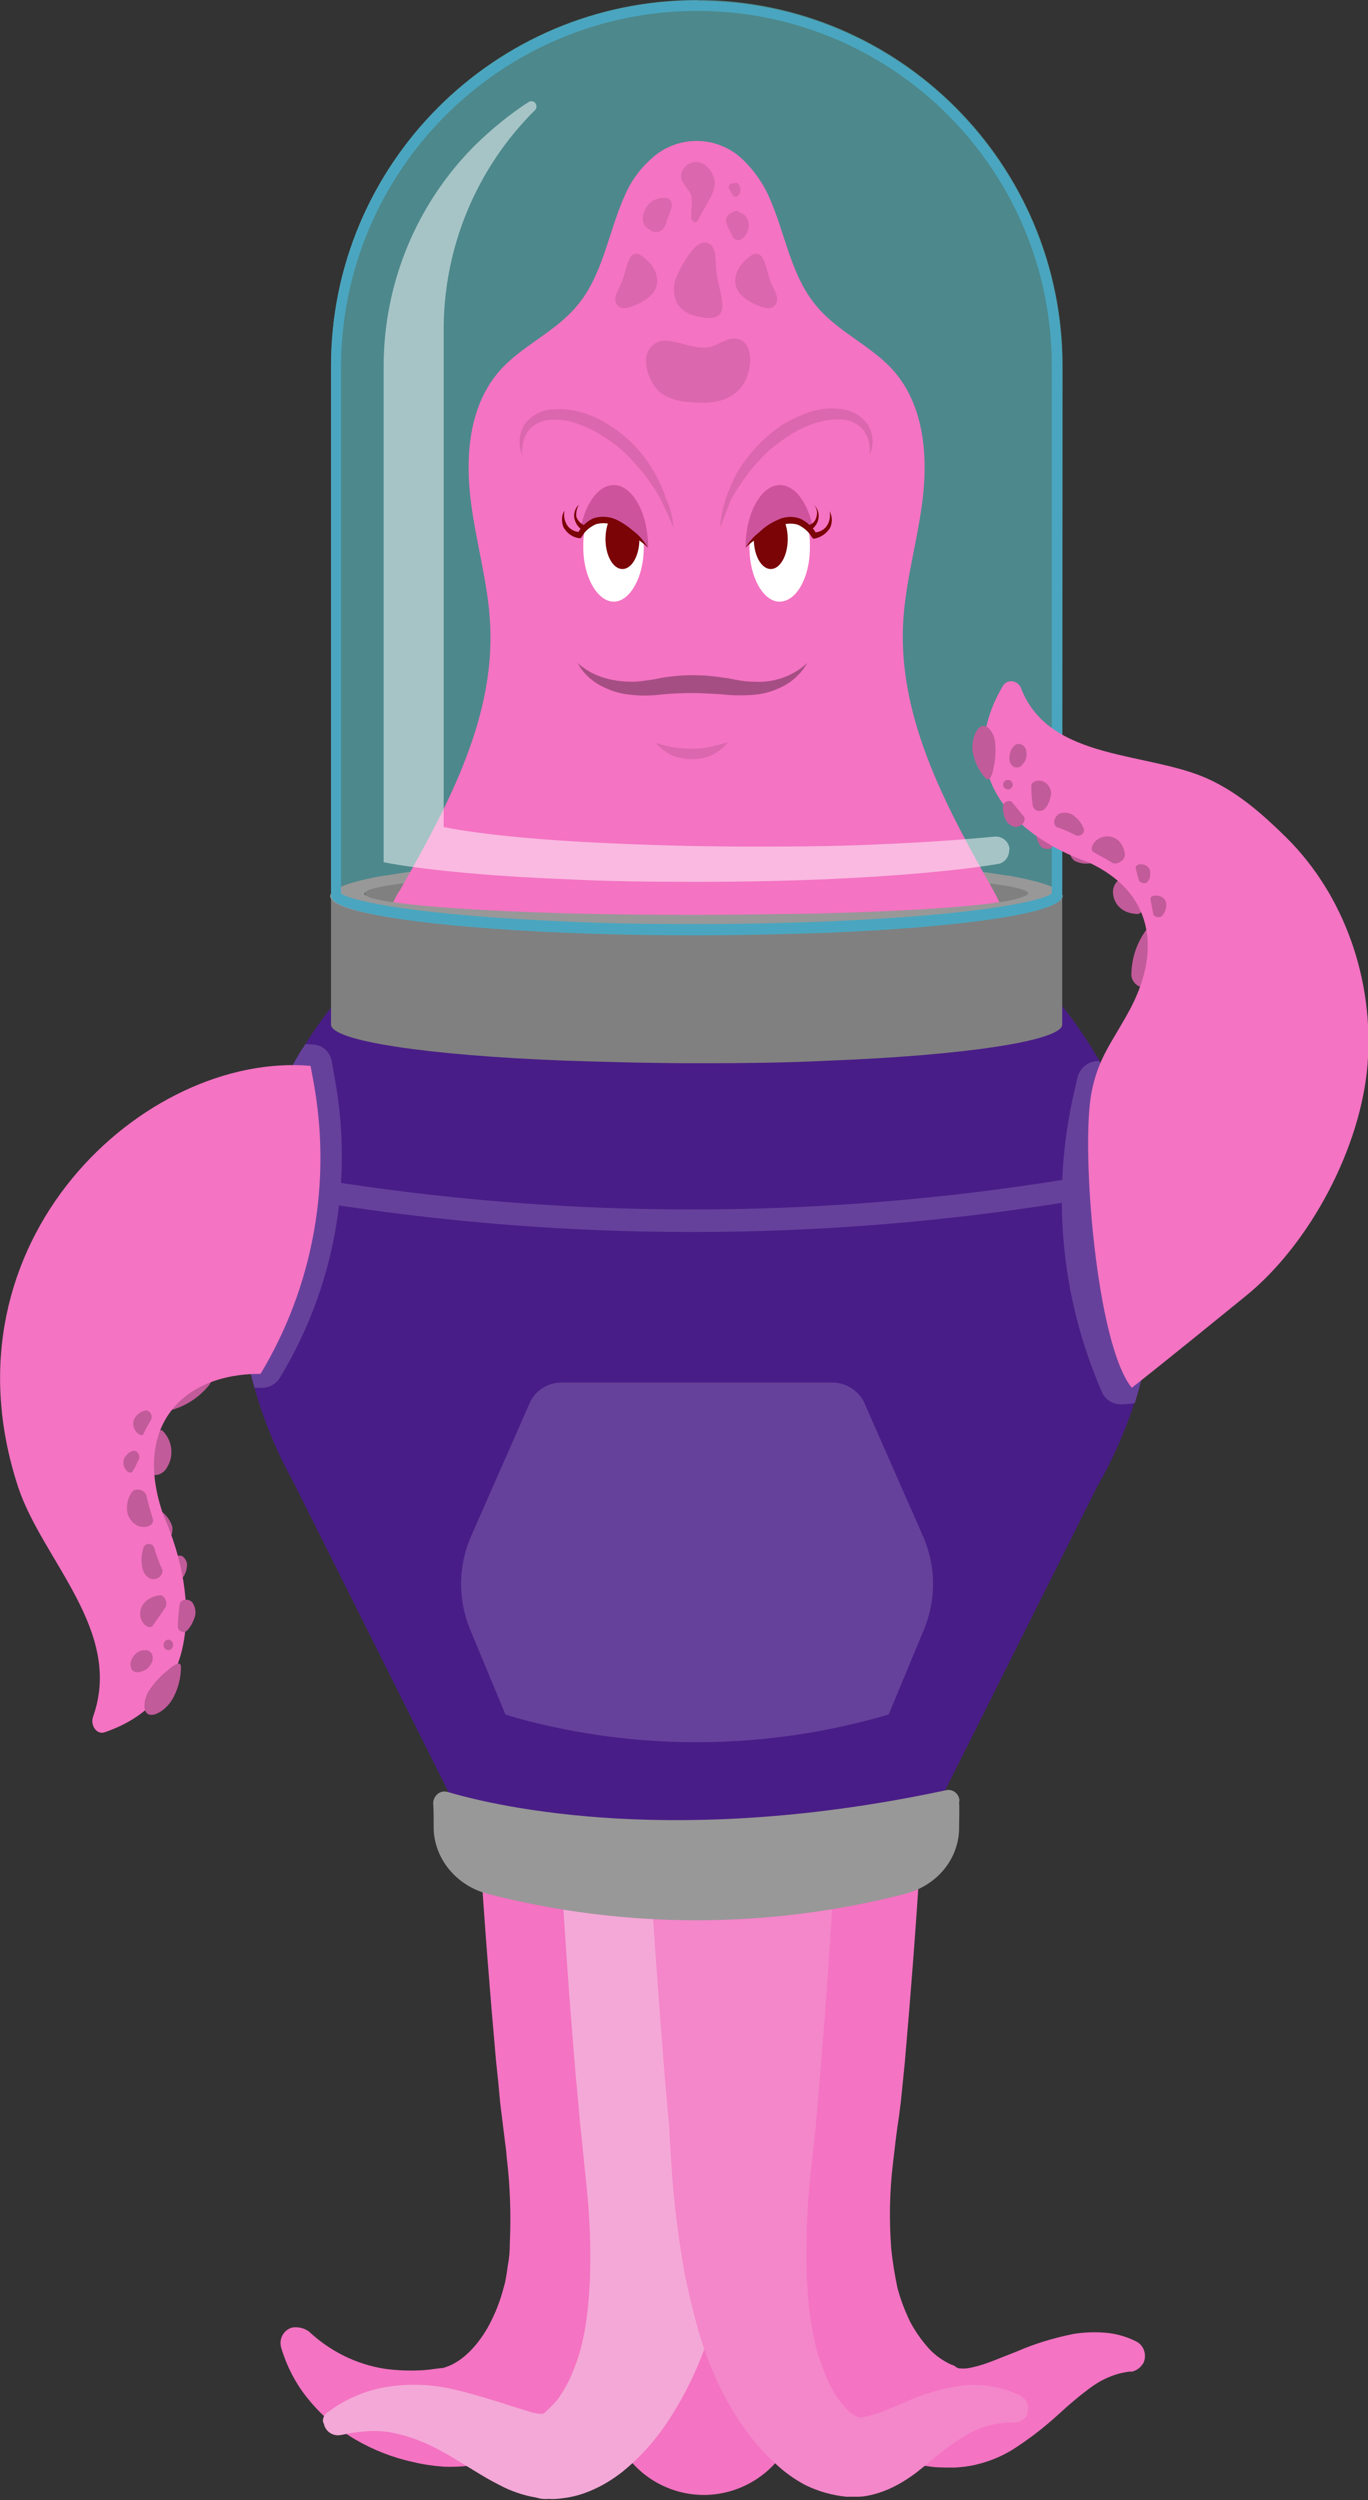 <?xml version="1.0" encoding="utf-8"?>
<!-- Generator: Adobe Illustrator 25.2.0, SVG Export Plug-In . SVG Version: 6.00 Build 0)  -->
<svg version="1.1" id="Layer_1" xmlns="http://www.w3.org/2000/svg" xmlns:xlink="http://www.w3.org/1999/xlink" x="0px" y="0px"
	 viewBox="0 0 314.5 574.7" style="enable-background:new 0 0 314.5 574.7;" xml:space="preserve">
<rect x="0" y="0" width="314.5" height="574.7" fill="#333333" stroke="none"/>
<style type="text/css">
	.st0{fill:#F473C2;}
	.st1{fill:#F4A8D7;}
	.st2{fill:#F486CA;}
	.st3{fill:#491D87;}
	.st4{fill:none;stroke:#66419B;stroke-width:5.18;stroke-linecap:round;stroke-linejoin:round;}
	.st5{fill:#989898;}
	.st6{fill:#66419B;}
	.st7{fill:#C15B9A;}
	.st8{opacity:0.5;fill:#68DFE7;enable-background:new    ;}
	.st9{fill:#808080;}
	.st10{fill:#FFFFFF;}
	.st11{fill:#7A0406;}
	.st12{fill:#CD539D;}
	.st13{fill:#DB67AE;}
	.st14{fill:#A54E83;}
	.st15{opacity:0.5;fill:#FFFFFF;enable-background:new    ;}
	.st16{fill:#4AA6C0;}
</style>
<g id="leags">
	<path class="st0" d="M161.9,573.5L161.9,573.5c-12.3,0-22.2-9.9-22.2-22.2c0,0,0,0,0-0.1V431.6H184v119.6
		C184,563.5,174.1,573.4,161.9,573.5z"/>
	<path class="st0" d="M71,535.9c4.9,4.6,11,7.6,17.5,8.6c3,0.4,6,0.5,9,0.3c1.5-0.1,2.9-0.4,4.4-0.5c0.9-0.3,1.8-0.6,2.6-1.1
		c3.3-1.8,6.7-5.8,8.9-10.7c1.2-2.5,2-5.1,2.7-7.8c0.3-1.4,0.5-2.9,0.7-4.3c0.3-1.5,0.4-3.1,0.4-4.6c0.3-6.6,0.1-13.2-0.7-19.8
		c-0.1-1.7-0.4-3.5-0.6-5.3l-0.7-5.6c-0.3-2.2-0.4-4-0.6-6l-0.6-5.8c-1.4-15.6-2.6-31.1-3.6-46.7l0,0c-0.8-13.8,9.7-25.7,23.5-26.6
		s25.7,9.7,26.6,23.5l0,0v3.1c-1,15.3-2.2,30.6-3.6,46l-0.6,5.7c-0.1,1.8-0.4,3.9-0.4,5.6l-0.4,6l-0.4,6.3
		c-0.6,8.9-2.2,17.8-4.6,26.4c-0.7,2.2-1.4,4.5-2.2,6.7s-1.8,4.5-2.8,6.7c-2.2,4.6-4.9,8.8-8.1,12.8c-3.2,4.1-7,7.7-11.3,10.7
		c-4.6,3.3-9.8,5.7-15.3,6.8c-2.9,0.6-5.8,0.8-8.8,0.7c-2.4-0.2-4.8-0.5-7.1-1.1c-4.7-1-9.2-2.8-13.3-5.2c-4.1-2.4-7.7-5.5-10.7-9.2
		c-2.9-3.5-5-7.6-6.3-12c-0.5-2,0.7-4,2.6-4.5C68.7,534.8,70,535.2,71,535.9L71,535.9z"/>
	<path class="st0" d="M260.1,545.1c-3.2,0.3-6.2,1.5-8.8,3.3c-2.8,2-5.5,4.3-8.1,6.7c-3.3,3-6.8,5.7-10.6,8.1
		c-2.5,1.5-5.2,2.6-8.1,3.3c-1.6,0.4-3.3,0.6-5,0.7c-1.5,0-3.1,0-4.6-0.1c-5.8-0.6-11.5-2.6-16.4-5.7c-4.6-2.9-8.7-6.3-12.2-10.4
		c-3.5-3.8-6.4-8.1-8.8-12.7c-2.3-4.4-4.1-9-5.6-13.8c-2.7-8.8-4.4-17.8-5-27c-0.4-4.3-0.7-8.6-0.8-12.7l-0.1-2.6l-0.3-2.9l-0.6-5.8
		c-1.4-15.6-2.6-31.3-3.6-46.9c-0.8-13.8,9.7-25.7,23.5-26.6s25.7,9.7,26.6,23.5v3.1c-1,15.9-2.2,31.7-3.6,47.6l-0.6,6l-0.3,2.9
		l-0.4,3.2c-0.6,3.8-1,7.4-1.4,10.9c-0.8,6.6-0.9,13.2-0.4,19.8c0.3,2.9,0.8,5.9,1.4,8.8c0.7,2.7,1.7,5.3,2.9,7.8
		c1.2,2.3,2.7,4.4,4.4,6.3c1.4,1.5,3.1,2.7,5,3.6c0.4,0.1,0.9,0.3,1.2,0.6c0.3,0.2,0.5,0.3,0.8,0.3c1.1,0.1,2.1,0,3.2-0.3
		c2.8-0.6,6.1-2.1,10-3.6c4.1-1.8,8.5-3.1,12.9-4c2.4-0.4,4.9-0.5,7.4-0.3c2.5,0.2,4.9,0.9,7.1,2c1.8,0.9,2.5,3.1,1.7,4.9
		c-0.6,1.1-1.7,1.9-2.9,2.1L260.1,545.1z"/>
	<path class="st1" d="M75.6,554.3c1.9-1.4,3.9-2.6,6.1-3.5c2.2-1,4.6-1.7,7-2.1c4.8-0.8,9.8-0.7,14.6,0.3c4.6,1,9,2.4,12.9,3.6
		c1.9,0.7,3.9,1.2,5.4,1.7s3.1,0.7,3.5,0.4c1-0.9,2-1.9,2.9-2.9c1.7-2.3,3-4.7,4-7.4c2.4-6,3.2-12.5,3.6-19.9c0.3-7.5,0-15-0.8-22.4
		c-0.4-3.9-0.8-7.8-1.2-11.8c-0.3-2.2-0.4-4.3-0.6-6.4l-0.6-6.3c-1.4-16.5-2.6-33.1-3.5-49.8l0,0c-0.7-12.6,9-23.4,21.6-24.1
		s23.4,9,24.1,21.6l0,0v2.6c-1,16.4-2.2,32.8-3.5,49.2l-0.6,6.1c-0.1,2.1-0.4,4.2-0.4,6c-0.3,4.2-0.6,8.5-0.8,12.9
		c-0.7,9.1-2.1,18.1-4.2,27c-2.1,9.6-5.9,18.8-11.3,27.1c-3,4.6-6.7,8.8-11,12.2c-2.6,2-5.4,3.6-8.5,4.7c-1.7,0.6-3.5,1-5.3,1.2
		c-0.9,0.1-1.9,0.2-2.8,0.1c-1,0.1-2,0-2.9-0.3c-3-0.5-5.9-1.5-8.5-2.9c-2.2-1.1-4-2.2-5.8-3.3c-3.5-2.1-6.7-4.2-9.9-5.7
		c-3.1-1.5-6.4-2.6-9.9-3.2c-1.8-0.2-3.5-0.3-5.3-0.1c-1.8,0.1-3.6,0.4-5.4,0.8h-0.1c-1.7,0.4-3.5-0.7-3.9-2.4c0,0,0-0.1,0-0.1
		C73.9,556.4,74.4,554.9,75.6,554.3C75.5,554.3,75.5,554.3,75.6,554.3z"/>
	<path class="st2" d="M233.1,556.8c-3.3,0-6.5,0.7-9.4,2.1c-3,1.6-5.8,3.5-8.4,5.7c-1.4,1.1-2.9,2.4-4.7,3.8c-2,1.5-4.1,2.8-6.4,3.8
		c-1.4,0.6-2.9,1.1-4.4,1.4c-0.9,0.2-1.8,0.3-2.6,0.3h-2.6c-3.2-0.3-6.4-1.2-9.3-2.6c-2.5-1.3-4.9-3-6.9-4.9
		c-1.9-1.7-3.7-3.6-5.3-5.6c-3-3.8-5.5-7.8-7.6-12.1c-1-2.1-1.9-4.2-2.8-6.4c-0.4-1.1-0.8-2.2-1.1-3.2l-1-3.2
		c-1.2-4.3-2.2-8.5-3.1-12.8c-1.5-8.3-2.6-16.6-3.1-25l-0.4-6.1c-0.1-2.1-0.1-3.6-0.4-5.7l-1-11.7c-1.2-15.6-2.4-31-3.2-46.5
		c-0.5-11.8,8.7-21.7,20.4-22.2c11.5-0.5,21.3,8.2,22.1,19.7v2.5l0,0c-0.8,15.7-1.9,31.3-3.2,47l-1,11.7c-0.1,2-0.4,4.2-0.6,6
		l-0.6,5.6c-0.8,7.2-1.2,14.4-1.1,21.6c0,3.5,0.3,7,0.6,10.3l0.3,2.5c0.1,0.8,0.3,1.5,0.4,2.4c0.3,1.5,0.6,3.2,1,4.7
		c0.8,2.9,1.9,5.8,3.2,8.5c1.1,2.2,2.5,4.1,4.2,5.8c0.5,0.5,1.1,0.9,1.7,1.2l0.3,0.1c0.1,0.1,0.2,0.1,0.3,0.1c0.4,0.1,0.7,0.1,1.1,0
		c1.4-0.3,2.8-0.7,4.2-1.2l5.3-2.2c4.1-1.9,8.5-3.2,12.9-3.8c4.7-0.6,9.4,0.2,13.6,2.2c1.6,0.8,2.3,2.7,1.6,4.4c0,0,0,0,0,0.1
		c-0.6,1.1-1.7,1.8-3,1.8L233.1,556.8z"/>
</g>
<g id="body">
	<path class="st3" d="M265.5,292.6c0-17-4.4-33.8-12.7-48.7c-0.3-0.6-0.7-1.1-1-1.7c-5.2-8.6-11.6-16.5-19-23.2
		c-41.2-37.1-103.7-37.1-144.9,0c-6.8,6.1-12.8,13.2-17.7,21c-0.4,0.7-1,1.5-1.4,2.2c-13.8,23.1-17.5,50.9-10.3,76.8
		c2.1,7.5,5.1,14.7,8.8,21.4l37.3,74.5c36,12,75,12,111,0l36.6-73.1c3.5-6.1,6.4-12.6,8.6-19.3C264,312.8,265.5,302.7,265.5,292.6z"
		/>
	<path class="st4" d="M57.8,271L57.8,271c66.9,12.8,135.7,12.8,202.6,0l0,0"/>
	<path class="st5" d="M220.5,419.7v0.4c0,7.1-5,13.4-12.7,15.3c-31.3,8-64.1,8-95.4,0c-7.7-1.9-12.8-8.5-12.7-15.6
		c0-1.8,0-3.5-0.1-5.1c-0.1-1.4,0.9-2.7,2.3-2.9c0.3,0,0.7,0,1,0.1c12.2,3.6,53.1,12.8,114.6-0.4c1.4-0.3,2.7,0.6,3,1.9
		c0.1,0.3,0.1,0.6,0,0.8C220.6,415.9,220.5,417.9,220.5,419.7z"/>
	<path class="st6" d="M64.4,316.6L64.4,316.6c-0.9,1.5-2.4,2.4-4.2,2.4h-1.7c-7.2-25.9-3.5-53.7,10.3-76.8c0.4-0.7,1-1.5,1.4-2.2
		c0.6,0,1.2,0.1,1.8,0.1l0,0c2.2,0.1,4,1.8,4.3,4l0.7,4C81.3,271.8,76.8,296.1,64.4,316.6z"/>
	<path class="st6" d="M265.5,292.6c0,10.1-1.6,20.2-4.6,29.9c-0.9,0.2-1.8,0.2-2.6,0.3h-0.6c-1.9,0-3.7-1.1-4.4-2.9
		c-9.5-21.8-11.7-46-6.3-69.1l0.7-3.1c0.6-2.3,2.6-3.9,5-3.8C261.1,258.7,265.5,275.5,265.5,292.6z"/>
	<path class="st6" d="M116.2,394.1l-8.1-19.5c-2.9-7-2.8-14.8,0.3-21.7L122,322c1.4-2.6,4.1-4.2,7.1-4.2h62.3c2.9,0,5.6,1.6,7.1,4.2
		l13.6,30.9c3.1,6.9,3.2,14.7,0.3,21.7l-8.1,19.5l0,0c-27.9,8.2-57.5,8.5-85.5,0.8L116.2,394.1z"/>
</g>
<g id="l-arm">
	<path class="st7" d="M35.9,324.7c4.7-0.3,9-2.5,12-6.1c1-1.2,1.2-2.8,0.6-4.2c-1-1.9-3.2-1.7-5-1.1c-4.5,1.7-7.9,5.6-8.9,10.3l0,0
		C34.7,324.2,35.3,324.6,35.9,324.7z"/>
	<path class="st7" d="M35.9,329c-2.3,1.9-3.5,4.9-3.2,7.9c0.2,1.1,1.1,1.9,2.2,2.1c1.4,0.3,2.8-0.4,3.5-1.7c1.7-2.7,1.2-6.3-1.1-8.5
		l0,0C36.8,328.7,36.3,328.7,35.9,329z"/>
	<path class="st7" d="M40.1,358.2c-1,0.8-1.5,2.1-1.4,3.3c0.1,0.8,0.6,1.8,1.4,1.9c1.1,0.3,2.1-0.7,2.5-1.8c0.3-0.7,0.4-1.4,0.4-2.1
		c-0.1-0.7-0.5-1.4-1.1-1.8c-0.7-0.3-1.5-0.1-1.9,0.6"/>
	<path class="st7" d="M34.9,348.9c-0.5,1.4-0.6,2.9-0.3,4.3c0.2,0.6,0.7,1.2,1.2,1.5c2.2,1.3,4.2-1.5,3.8-3.8
		c-0.5-1.6-1.6-3-3.1-3.9c-0.3-0.2-0.8-0.2-1.1,0.2c0,0,0,0.1-0.1,0.1l0,0C35.4,347.9,35.2,348.4,34.9,348.9z"/>
	<path class="st0" d="M71.4,245c-38-3.3-85.9,40.2-67.2,96.9c5.6,16.8,24.2,33,17.2,52.7c-0.7,1.9,0.8,4.2,2.6,3.6
		c21.4-7.2,22.4-29.9,13.5-50.1c-7.1-20.5,4.7-32.4,22.4-32.3l0,0c12.1-20.1,16.4-43.9,12.2-67L71.4,245z"/>
	<path class="st7" d="M35.5,356c-0.1-0.7-0.7-1.2-1.5-1.1c-0.5,0.1-0.9,0.4-1,0.8c-0.4,1.3-0.6,2.6-0.4,3.9c0.1,1.4,0.8,2.9,2.1,3.3
		s2.9-0.7,2.6-2.1C36.6,359.3,36,357.6,35.5,356z"/>
	<path class="st7" d="M33.7,344c-0.1-1.4-2.4-2.2-3.3-1.1c-0.8,1-1.2,2.3-1.2,3.6c-0.1,1.6,0.7,3.2,2.1,4c1.5,1,4,0.4,3.9-1.1
		C34.7,347.6,34.1,345.8,33.7,344L33.7,344z"/>
	<path class="st7" d="M31.9,335.5c0.4-0.5-0.1-2-1-2c-0.7,0-1.4,0.4-1.8,1c-0.7,0.6-0.9,1.6-0.6,2.5c0.3,1.1,1.5,2,2,1.2
		C31,337.4,31.4,336.5,31.9,335.5L31.9,335.5z"/>
	<path class="st7" d="M34.7,326.4c0.4-0.8,0.1-1.7-0.7-2.1c-0.1-0.1-0.3-0.1-0.4-0.1c-0.8,0.1-1.5,0.5-2.1,1.1
		c-0.8,0.7-1.1,1.9-0.7,2.9c0.4,1.2,1.8,2.2,2.2,1.4C33.5,328.4,34.1,327.5,34.7,326.4z"/>
	<path class="st7" d="M37.9,369.6c0.8-0.8,0.1-2.9-1.1-2.9c-1.1,0.1-2.2,0.5-3.1,1.2c-1.1,0.9-1.7,2.3-1.4,3.8
		c0.3,1.7,2.1,2.9,2.8,2C36.1,372.2,37.1,371,37.9,369.6L37.9,369.6z"/>
	<path class="st7" d="M38.6,383.9c-1.8,1.4-3.4,3.2-4.6,5.1c-0.5,1-0.8,2.1-0.8,3.2c0.1,3.6,4.3,1.8,6.3-1.4c1.4-2.3,2.1-5,2.1-7.6
		c0-0.7-0.4-1-1-0.7l0,0C39.8,382.9,39.1,383.4,38.6,383.9z"/>
	<path class="st7" d="M33.1,379.3c-1.2,0.1-2.3,0.9-2.8,2.1c-0.4,0.8-0.4,1.8,0.1,2.5c0.7,0.8,2.1,0.5,3.1-0.1
		c0.6-0.4,1.1-1,1.4-1.7c0.3-0.7,0.3-1.5-0.1-2.1c-0.4-0.5-1.2-1-1.8-0.5"/>
	<ellipse class="st7" cx="38.7" cy="378.1" rx="1.1" ry="1.2"/>
	<path class="st7" d="M40.9,373.6c-0.1,0.7,0.3,1.4,1.1,1.5c0.4,0.1,0.7,0,1-0.3c0.8-0.8,1.3-1.8,1.7-2.9c0.5-1.2,0.2-2.6-0.5-3.6
		c-1-1-2.8-0.7-2.9,0.6C41.1,370.5,40.9,372.1,40.9,373.6L40.9,373.6z"/>
</g>
<g id="head">
	<path class="st8" d="M244.2,205.3H76.1V84.1C76.1,37.7,113.8,0,160.2,0l0,0c46.5,0,84.1,37.7,84.1,84.1L244.2,205.3L244.2,205.3z"
		/>
	<path class="st5" d="M190.6,197.6c-9.5-0.4-19.6-0.6-30.3-0.6s-20.9,0.3-30.3,0.6c-31.4,1.2-53.8,4.6-53.8,8.4s22.3,7,53.8,8.4
		c9.5,0.4,19.6,0.6,30.3,0.6s20.9-0.3,30.3-0.6c31.4-1.2,53.7-4.6,53.7-8.4S222,199,190.6,197.6z M187.6,210.1
		c-8.5,0.1-17.8,0.3-27.5,0.3s-18.9-0.1-27.5-0.3c-25.9-0.7-44.9-2.2-48.3-4c-0.3-0.1-0.6-0.4-0.6-0.6c0-2.1,20.2-3.9,48.8-4.7
		c8.5-0.1,17.8-0.3,27.5-0.3s18.9,0.1,27.5,0.3c28.5,0.7,48.7,2.5,48.7,4.7c0,0.1-0.1,0.4-0.6,0.6
		C232.7,207.9,213.6,209.4,187.6,210.1L187.6,210.1z"/>
	<path class="st9" d="M236.4,205.4c0,2.1-20.2,3.9-48.7,4.7c-8.5,0.1-17.8,0.3-27.5,0.3s-18.9-0.1-27.5-0.3
		c-28.5-0.7-48.8-2.5-48.8-4.7s20.2-3.9,48.8-4.7c8.5-0.1,17.8-0.3,27.5-0.3s18.9,0.1,27.5,0.3C216.1,201.5,236.4,203.3,236.4,205.4
		z"/>
	<path class="st0" d="M228.5,204.9L228.5,204.9c-10.7-18.9-21.8-39.2-20.9-61c0.4-10.1,3.5-19.9,4.6-29.9s0-21-6.7-28.7
		c-5-5.7-12.5-8.8-17.5-14.6c-6.3-7.2-7.4-17.2-11.4-25.9c-1.4-3-3.3-5.6-5.6-7.9c-6-6-15.7-6-21.7,0c-2.4,2.2-4.3,4.9-5.6,7.9
		c-3.9,8.6-5.1,18.8-11.4,25.9c-5,5.8-12.5,8.9-17.5,14.6c-6.7,7.7-7.8,18.6-6.7,28.7s4.2,19.9,4.6,29.9c1,21.8-10.2,42.1-20.9,61
		h-0.1c-3.9,6.8-2.9,10.7-2.9,10.7h142.5C231.3,215.6,232.3,211.7,228.5,204.9z"/>
	<path class="st10" d="M148,125.9c0,6.8-3.2,12.4-6.9,12.4s-7-5.6-7-12.4c0-0.9,0-1.8,0.1-2.6c0.7-5.6,3.5-9.7,6.8-9.7
		C144.8,113.5,148,119,148,125.9z"/>
	<ellipse class="st11" cx="143.1" cy="123.9" rx="3.9" ry="6.9"/>
	<path class="st12" d="M149,125.9c0,0-10.3-12.9-15.7-3.1c0.8-6.4,4-11.3,7.8-11.3C145.4,111.5,149,117.9,149,125.9z"/>
	<path class="st11" d="M149,125.9c-1.2-1.1-2.4-2-3.8-2.9c-1.3-0.9-2.6-1.6-4-2.2c-1.3-0.6-2.8-0.7-4.2-0.3
		c-1.3,0.6-2.5,1.5-3.2,2.8l-0.3,0.4h-0.4c-1.5-0.2-2.7-1.1-3.5-2.4c-0.3-0.6-0.4-1.3-0.4-2c0-0.7,0.2-1.4,0.6-1.9
		c-0.3,1.2,0,2.5,0.7,3.5c0.7,0.9,1.8,1.4,2.9,1.4l-0.6,0.3c0.8-1.5,2.1-2.8,3.7-3.5c1.7-0.5,3.5-0.4,5.1,0.3
		c1.5,0.7,2.9,1.7,4.2,2.8C147.1,123.2,148.1,124.5,149,125.9z"/>
	<path class="st11" d="M133.8,121.8c-1-0.7-1.6-1.7-1.8-2.9c-0.1-1.1,0.3-2.2,1.1-2.9c-0.5,0.8-0.7,1.8-0.6,2.8
		c0.3,0.8,0.9,1.5,1.7,1.9c0.3,0.1,0.6,0.6,0.4,0.8S134.1,122.1,133.8,121.8C133.9,122,133.8,122,133.8,121.8L133.8,121.8z"/>
	<path class="st13" d="M154.8,121.3c-0.8-2.1-1.8-4.2-2.8-6.3c-1-2-2.3-3.8-3.6-5.6c-1.3-1.7-2.8-3.3-4.3-4.9
		c-1.6-1.5-3.3-2.9-5.1-4c-1.8-1.2-3.7-2.2-5.7-2.9c-1.9-0.8-4-1.2-6.1-1.1c-2-0.1-4,0.7-5.4,2.1c-1.4,1.7-2,3.9-1.7,6.1
		c-1-2.3-0.8-4.9,0.4-7c1.5-2.1,3.8-3.4,6.4-3.6c2.4-0.2,4.9,0.1,7.2,0.8c2.3,0.7,4.4,1.8,6.4,3.1c4,2.6,7.3,6.1,9.7,10.2
		c1.2,2,2.2,4.1,2.9,6.4C154.1,116.7,154.7,118.9,154.8,121.3z"/>
	<path class="st10" d="M172.3,125.9c0,6.8,3.2,12.4,6.9,12.4c3.9,0,7-5.6,7-12.4c0-0.9,0-1.8-0.1-2.6c-0.7-5.6-3.5-9.7-6.8-9.7
		C175.5,113.5,172.3,119,172.3,125.9z"/>
	<ellipse class="st11" cx="177.2" cy="123.9" rx="3.9" ry="6.9"/>
	<path class="st12" d="M171.4,125.9c0,0,10.3-12.9,15.7-3.1c-0.8-6.4-4-11.3-7.8-11.3C175,111.5,171.4,117.9,171.4,125.9z"/>
	<path class="st11" d="M171.4,125.9c0.8-1.4,1.9-2.6,3.2-3.6c1.2-1.2,2.6-2.1,4.2-2.8c1.6-0.8,3.5-0.9,5.1-0.3
		c1.6,0.7,2.9,1.9,3.8,3.5l-0.6-0.3c1.1,0,2.2-0.5,2.9-1.4c0.7-1,1-2.3,0.7-3.5c0.7,1.2,0.7,2.7,0.1,3.9c-0.8,1.2-2,2.1-3.5,2.4
		h-0.4l-0.3-0.4c-0.7-1.2-1.9-2.2-3.2-2.8c-1.4-0.4-2.9-0.3-4.2,0.3c-1.4,0.6-2.8,1.3-4,2.2C173.9,123.8,172.5,124.8,171.4,125.9z"
		/>
	<path class="st11" d="M186,120.7c0.9-0.3,1.5-1,1.7-1.9c0.3-1,0.1-2-0.6-2.8c0.8,0.8,1.2,1.8,1.1,2.9c-0.1,1.2-0.8,2.3-1.8,2.9l0,0
		c-0.3,0.1-0.7,0.1-0.8-0.1C185.4,121.3,185.6,120.9,186,120.7C185.8,120.8,185.8,120.7,186,120.7z"/>
	<path class="st13" d="M165.5,121.3c0.2-2.3,0.7-4.6,1.4-6.8c0.8-2.2,1.7-4.4,2.9-6.4c2.5-4,5.8-7.5,9.7-10.2c2-1.3,4.2-2.3,6.4-3.1
		c2.3-0.8,4.8-1.1,7.2-0.8c2.6,0.2,4.9,1.5,6.4,3.6c1.3,2.1,1.5,4.7,0.4,7c0.3-2.2-0.3-4.4-1.7-6.1c-1.4-1.4-3.4-2.2-5.4-2.1
		c-2.1,0-4.2,0.4-6.1,1.1c-2,0.7-3.9,1.7-5.7,2.9c-1.8,1.2-3.6,2.5-5.1,4c-1.5,1.5-3,3.2-4.3,4.9c-1.2,1.8-2.5,3.6-3.6,5.6
		C167.2,117.1,166.4,119.2,165.5,121.3z"/>
	<path class="st14" d="M185.6,152.4c-1.2,2.1-3,3.9-5.1,5.1c-2.2,1.2-4.6,2-7.1,2.2c-2.5,0.2-4.9,0.2-7.4-0.1
		c-2.2-0.1-4.6-0.3-6.8-0.3s-4.6,0.1-6.8,0.3c-2.4,0.3-4.9,0.4-7.4,0.1c-2.5-0.2-4.9-1-7.1-2.2c-2.2-1.2-4-3-5.1-5.1
		c3.5,3.2,8.1,4.3,12.5,4.3c1.1,0,2.2-0.1,3.3-0.3c1.1-0.1,2.2-0.3,3.5-0.6c2.4-0.4,4.8-0.6,7.2-0.6c2.4,0,4.8,0.2,7.2,0.6
		c1.2,0.1,2.2,0.4,3.5,0.6c1.1,0.2,2.2,0.3,3.3,0.3C177.8,157,182.2,155.5,185.6,152.4z"/>
	<path class="st13" d="M150.8,170.8c1.4,0.4,2.8,0.8,4.2,1c1.4,0.2,2.8,0.3,4.2,0.3c1.3,0,2.7-0.1,4-0.4c1.4-0.3,2.8-0.7,4.2-1.1
		c-1,1.2-2.2,2.2-3.6,2.9c-1.4,0.7-3,1-4.6,1c-1.6,0-3.1-0.3-4.6-0.8C153.1,172.9,151.8,172,150.8,170.8z"/>
	<path class="st13" d="M164.3,79.4c2.2-1,4.9-2.6,6.8-0.7c2.2,2.1,1.5,7.2-0.4,9.9c-3.1,4.2-8.1,4.2-12.4,3.8
		c-2.1-0.1-4.2-0.7-6-1.8c-3.3-2.2-5.8-9.6-1.4-11.8C154.3,76.9,160.1,81.4,164.3,79.4z"/>
	<path class="st13" d="M142.6,65.6c-0.7,1.4-1.7,3.1-0.8,4.4s2.5,0.8,3.9,0.3c1.3-0.5,2.5-1.2,3.6-2.1c1.1-0.9,1.8-2.3,1.8-3.8
		c-0.1-1.5-0.7-2.9-1.8-4C144.1,54.7,144.4,62.2,142.6,65.6z"/>
	<path class="st13" d="M177.5,65.6c0.7,1.4,1.7,3.1,0.8,4.4s-2.5,0.8-3.9,0.3c-1.3-0.5-2.5-1.2-3.6-2.1c-1.1-0.9-1.8-2.3-1.8-3.8
		c0.1-1.5,0.8-2.9,1.8-4C176,54.7,175.8,62.2,177.5,65.6z"/>
	<path class="st13" d="M164.6,61.5c-0.1-2.1,0-4.9-1.8-5.6c-1.7-0.7-3.5,1.2-4.6,2.9c-1.1,1.6-2.1,3.3-2.8,5.2
		c-0.7,1.9-0.6,4,0.3,5.8c1.1,1.6,2.7,2.6,4.6,2.9C169.7,75,164.8,66.9,164.6,61.5z"/>
	<path class="st13" d="M170,48.5c-0.7-0.1-1.4,0.1-2,0.5c-0.6,0.3-1.1,1-1.1,1.7c0.1,0.5,0.2,1,0.4,1.4l1.1,2.2
		c0.3,0.7,1.1,1.1,1.8,0.8c0.1-0.1,0.3-0.1,0.4-0.2c0.8-0.6,1.4-1.6,1.5-2.6c0.3-1.7-1-3.6-2.5-3.5"/>
	<path class="st13" d="M169.1,42.1c-0.3,0-0.7,0-1,0.1c-0.3,0.1-0.6,0.5-0.6,0.8c0,0.3,0.1,0.4,0.3,0.7l0.6,1.1
		c0.2,0.4,0.6,0.5,1,0.4c0,0,0.1,0,0.1-0.1c0.4-0.3,0.7-0.8,0.7-1.4c0.1-0.8-0.4-1.6-1.2-1.8"/>
	<path class="st13" d="M148.1,51.7c0.5,0.6,1.1,1.1,1.9,1.5c0.8,0.3,1.7,0.1,2.4-0.5c0.4-0.5,0.7-1.1,0.8-1.7l1.1-3
		c0.4-1.2-0.1-2.5-1.2-2.5c-1.2-0.1-2.5,0.2-3.5,1c-1.7,1.4-2.5,4.3-1.1,5.6"/>
	<path class="st13" d="M156.8,41.6c0.6,0.9,1.2,1.8,1.8,2.6c0.8,1.5,0.3,3.3,0.3,5.2c0,0.4,0,0.8,0.1,1.1c0.2,0.3,0.5,0.5,0.8,0.6
		c0.4,0,0.7-0.4,0.8-0.8c0.8-1.5,1.7-2.9,2.5-4.5c0.6-1,1-2.1,1.2-3.2c0.3-2-1.5-4.9-3.6-5.3C158.4,36.8,155.8,39.1,156.8,41.6z"/>
	<path class="st9" d="M226.6,210.4l-66.3,2l-71.8-2L76.1,206v29.5l0,0c0,3.8,22.4,7.1,53.8,8.3c9.5,0.3,19.6,0.6,30.3,0.6
		s20.9-0.1,30.3-0.6c31.4-1.2,53.7-4.6,53.7-8.3V206L226.6,210.4z"/>
	<path class="st5" d="M231.4,201.2c0.6,0.8,1,1.8,1.5,2.6c2.2,0.4,3.5,1,3.5,1.5c0,0.1-0.1,0.4-0.6,0.6c-0.5,0.2-1.1,0.4-1.7,0.6
		c-5.8,1.7-23.5,2.9-46.6,3.5c-8.5,0.1-17.8,0.3-27.5,0.3s-18.9-0.1-27.5-0.3c-23.2-0.6-41-1.9-46.7-3.5c-0.5-0.1-1-0.3-1.5-0.6
		c-0.3-0.1-0.6-0.4-0.6-0.6c0-0.6,1.2-1,3.5-1.5c0.6-0.8,1-1.8,1.5-2.6c-8.2,1.4-12.8,3.1-12.8,4.8c0,1.4,3.1,2.8,8.5,3.9
		c9.3,1.9,25.5,3.6,45.3,4.4c9.5,0.4,19.6,0.6,30.3,0.6s20.9-0.3,30.3-0.6c19.6-0.8,35.7-2.4,45.1-4.4c5.6-1.3,8.6-2.5,8.6-3.9
		C244.2,204.3,239.5,202.6,231.4,201.2z"/>
	<path class="st15" d="M232,195.5L232,195.5c0,1.5-1.1,2.9-2.6,3.1c-9,1.5-23.1,2.8-39.4,3.5c-9.6,0.4-19.6,0.6-29.9,0.6
		s-20.3-0.1-29.9-0.6c-18.1-0.7-33.2-2.2-42-3.9v-114c0-19,7.5-37.3,21-50.8c3.8-3.7,7.9-7.1,12.4-10c0.6-0.3,1.3-0.1,1.6,0.5
		c0.2,0.4,0.2,0.9-0.1,1.3l-0.1,0.1c-13.5,13.4-21.1,31.7-21,50.8v114c8.8,1.8,23.9,3.2,42,3.9c9.6,0.4,19.6,0.6,29.9,0.6
		s20.3-0.1,29.9-0.6c9.2-0.4,17.7-1,24.9-1.7c1.8-0.1,3.3,1.2,3.4,3C232,195.4,232,195.4,232,195.5z"/>
	<path class="st16" d="M160.2,2.5c45.1,0,81.6,36.6,81.6,81.6v121.3c-2.6,1.9-18.1,5-51.5,6.4c-9.9,0.4-20,0.6-30.3,0.6
		s-20.3-0.1-30.2-0.6c-33.4-1.4-48.8-4.6-51.4-6.4V84.1C78.6,39.1,115.2,2.6,160.2,2.5 M160.2,0.1L160.2,0.1
		c-46.5,0-84.1,37.7-84.1,84.1v121.8c0,3.8,22.3,7.1,53.8,8.4c9.5,0.4,19.6,0.6,30.3,0.6s20.9-0.3,30.3-0.6
		c31.4-1.3,53.7-4.6,53.7-8.4V84.3c0.1-46.4-37.5-84.1-83.9-84.1C160.3,0.1,160.3,0.1,160.2,0.1L160.2,0.1z"/>
</g>
<g id="r-arm">
	<path class="st7" d="M265.2,211.8c-3.2,3.2-5,7.5-5.1,12c-0.1,1.3,0.8,2.6,2,3c1.9,0.6,3.3-1.1,4.3-2.7c2.3-3.8,2.5-8.6,0.5-12.5
		l0,0C266.3,211.3,265.6,211.4,265.2,211.8z"/>
	<path class="st7" d="M262.7,209.1c0.5-2.9-0.3-5.6-2.3-7.2c-0.9-0.5-2-0.4-2.9,0.2c-1.2,0.7-1.8,2.1-1.6,3.4
		c0.3,2.8,2.6,4.6,5.8,4.6l0,0C262.2,209.9,262.5,209.6,262.7,209.1z"/>
	<path class="st7" d="M242.4,193.7c0.3-1.1-0.1-2.3-0.9-3.1c-0.6-0.5-1.5-0.6-2.2-0.3c-0.9,0.6-1.2,1.8-0.8,2.8
		c0.2,0.6,0.5,1.1,0.9,1.6c0.6,0.4,1.2,0.5,1.9,0.4c0.7-0.3,1.1-0.9,1.1-1.7"/>
	<path class="st7" d="M251.7,196c-0.4-1.2-1.2-2.2-2.3-2.9c-0.6-0.3-1.2-0.3-1.8-0.1c-2.4,0.7-2.1,3.8-0.5,4.9
		c1.4,0.7,3,0.8,4.5,0.3c0.4-0.1,0.7-0.5,0.6-0.9l0,0C251.9,196.9,251.8,196.5,251.7,196z"/>
	<path class="st0" d="M286.4,297.9c-19.4,15.8-26.2,21.1-26.2,21.1c-8.2-10-11.7-54.8-9.3-67.7c1.6-8.5,5-11.9,9.2-19.9
		c6.8-13.3,4.9-26.4-9.9-33.2c-18.4-6.5-31-21.4-19.6-40.6c0.7-1.1,2.1-1.3,3.2-0.6c0.4,0.3,0.7,0.6,0.9,1.1
		c6.5,17.1,29.6,14.5,43.6,21.2c6.7,3.2,12,7.9,17.3,13.1c13.6,13.4,20.3,33.1,18.8,52.2S301.2,285.9,286.4,297.9z"/>
	<path class="st7" d="M232.8,184.6c-0.4-0.9-2.1-0.4-2.2,0.6c-0.1,1,0.1,2.1,0.5,3c0.4,1.1,1.4,1.8,2.5,1.9c1.3-0.1,2.4-1.5,1.8-2.4
		C234.6,186.8,233.7,185.6,232.8,184.6L232.8,184.6z"/>
	<path class="st7" d="M247.1,191.9c0.6,0.4,1.5,0.2,1.9-0.4c0.2-0.3,0.3-0.7,0.1-1.1c-0.4-1.1-1.1-2-2-2.7c-0.9-0.9-2.3-1.1-3.5-0.7
		c-1.2,0.6-1.7,2.4-0.7,3.1C244.4,190.6,245.8,191.2,247.1,191.9z"/>
	<path class="st7" d="M255.5,198.2c0.9,0.8,3-0.2,3.1-1.6c0-1.1-0.5-2.3-1.2-3.1c-1-1.1-2.5-1.5-3.9-1.1c-1.7,0.4-3.2,2.5-2.2,3.4
		C252.6,196.6,254.1,197.3,255.5,198.2L255.5,198.2z"/>
	<path class="st7" d="M261.8,202.2c0,0.6,1.2,1.1,1.9,0.6c0.5-0.5,0.8-1.2,0.7-1.9c0.2-0.8-0.3-1.7-1.1-2c-0.9-0.5-2.3-0.2-2.2,0.6
		C261.3,200.4,261.5,201.3,261.8,202.2L261.8,202.2z"/>
	<path class="st7" d="M265.1,209.9c0,0.8,1.4,1.3,2.1,0.6c0.5-0.6,0.8-1.3,0.9-2.1c0.2-1-0.3-1.9-1.2-2.3c-1-0.5-2.6-0.2-2.4,0.6
		C264.7,207.8,264.9,208.8,265.1,209.9L265.1,209.9z"/>
	<path class="st7" d="M237.4,185c0.1,0.9,0.8,1.5,1.7,1.4c0.3,0,0.6-0.1,0.9-0.3c0.8-0.8,1.3-1.8,1.5-2.9c0.4-1.2-0.1-2.6-1.2-3.3
		c-1.2-0.9-3.2-0.4-3.2,0.7C237.1,182.1,237.2,183.6,237.4,185L237.4,185z"/>
	<path class="st7" d="M228.4,176.5c0.5-2.1,0.6-4.2,0.3-6.4c-0.2-1-0.6-1.8-1.3-2.6c-2.2-2.2-4.2,1.8-3.8,5.2c0.4,2.3,1.4,4.5,3,6.2
		c0.4,0.4,0.9,0.3,1.1-0.2l0,0C228.1,178,228.3,177.3,228.4,176.5z"/>
	<path class="st7" d="M235.1,175.7c0.8-0.9,1.1-2.1,0.8-3.2c-0.1-0.8-0.8-1.4-1.6-1.5c-1-0.1-1.9,1.1-2.1,2.2c-0.2,0.7-0.2,1.3,0,2
		c0.2,0.6,0.7,1.1,1.3,1.2c0.6,0.1,1.5-0.2,1.6-0.9"/>
	
		<ellipse transform="matrix(0.729 -0.684 0.684 0.729 -60.594 207.473)" class="st7" cx="231.8" cy="180.3" rx="1.1" ry="1.1"/>
</g>
</svg>
